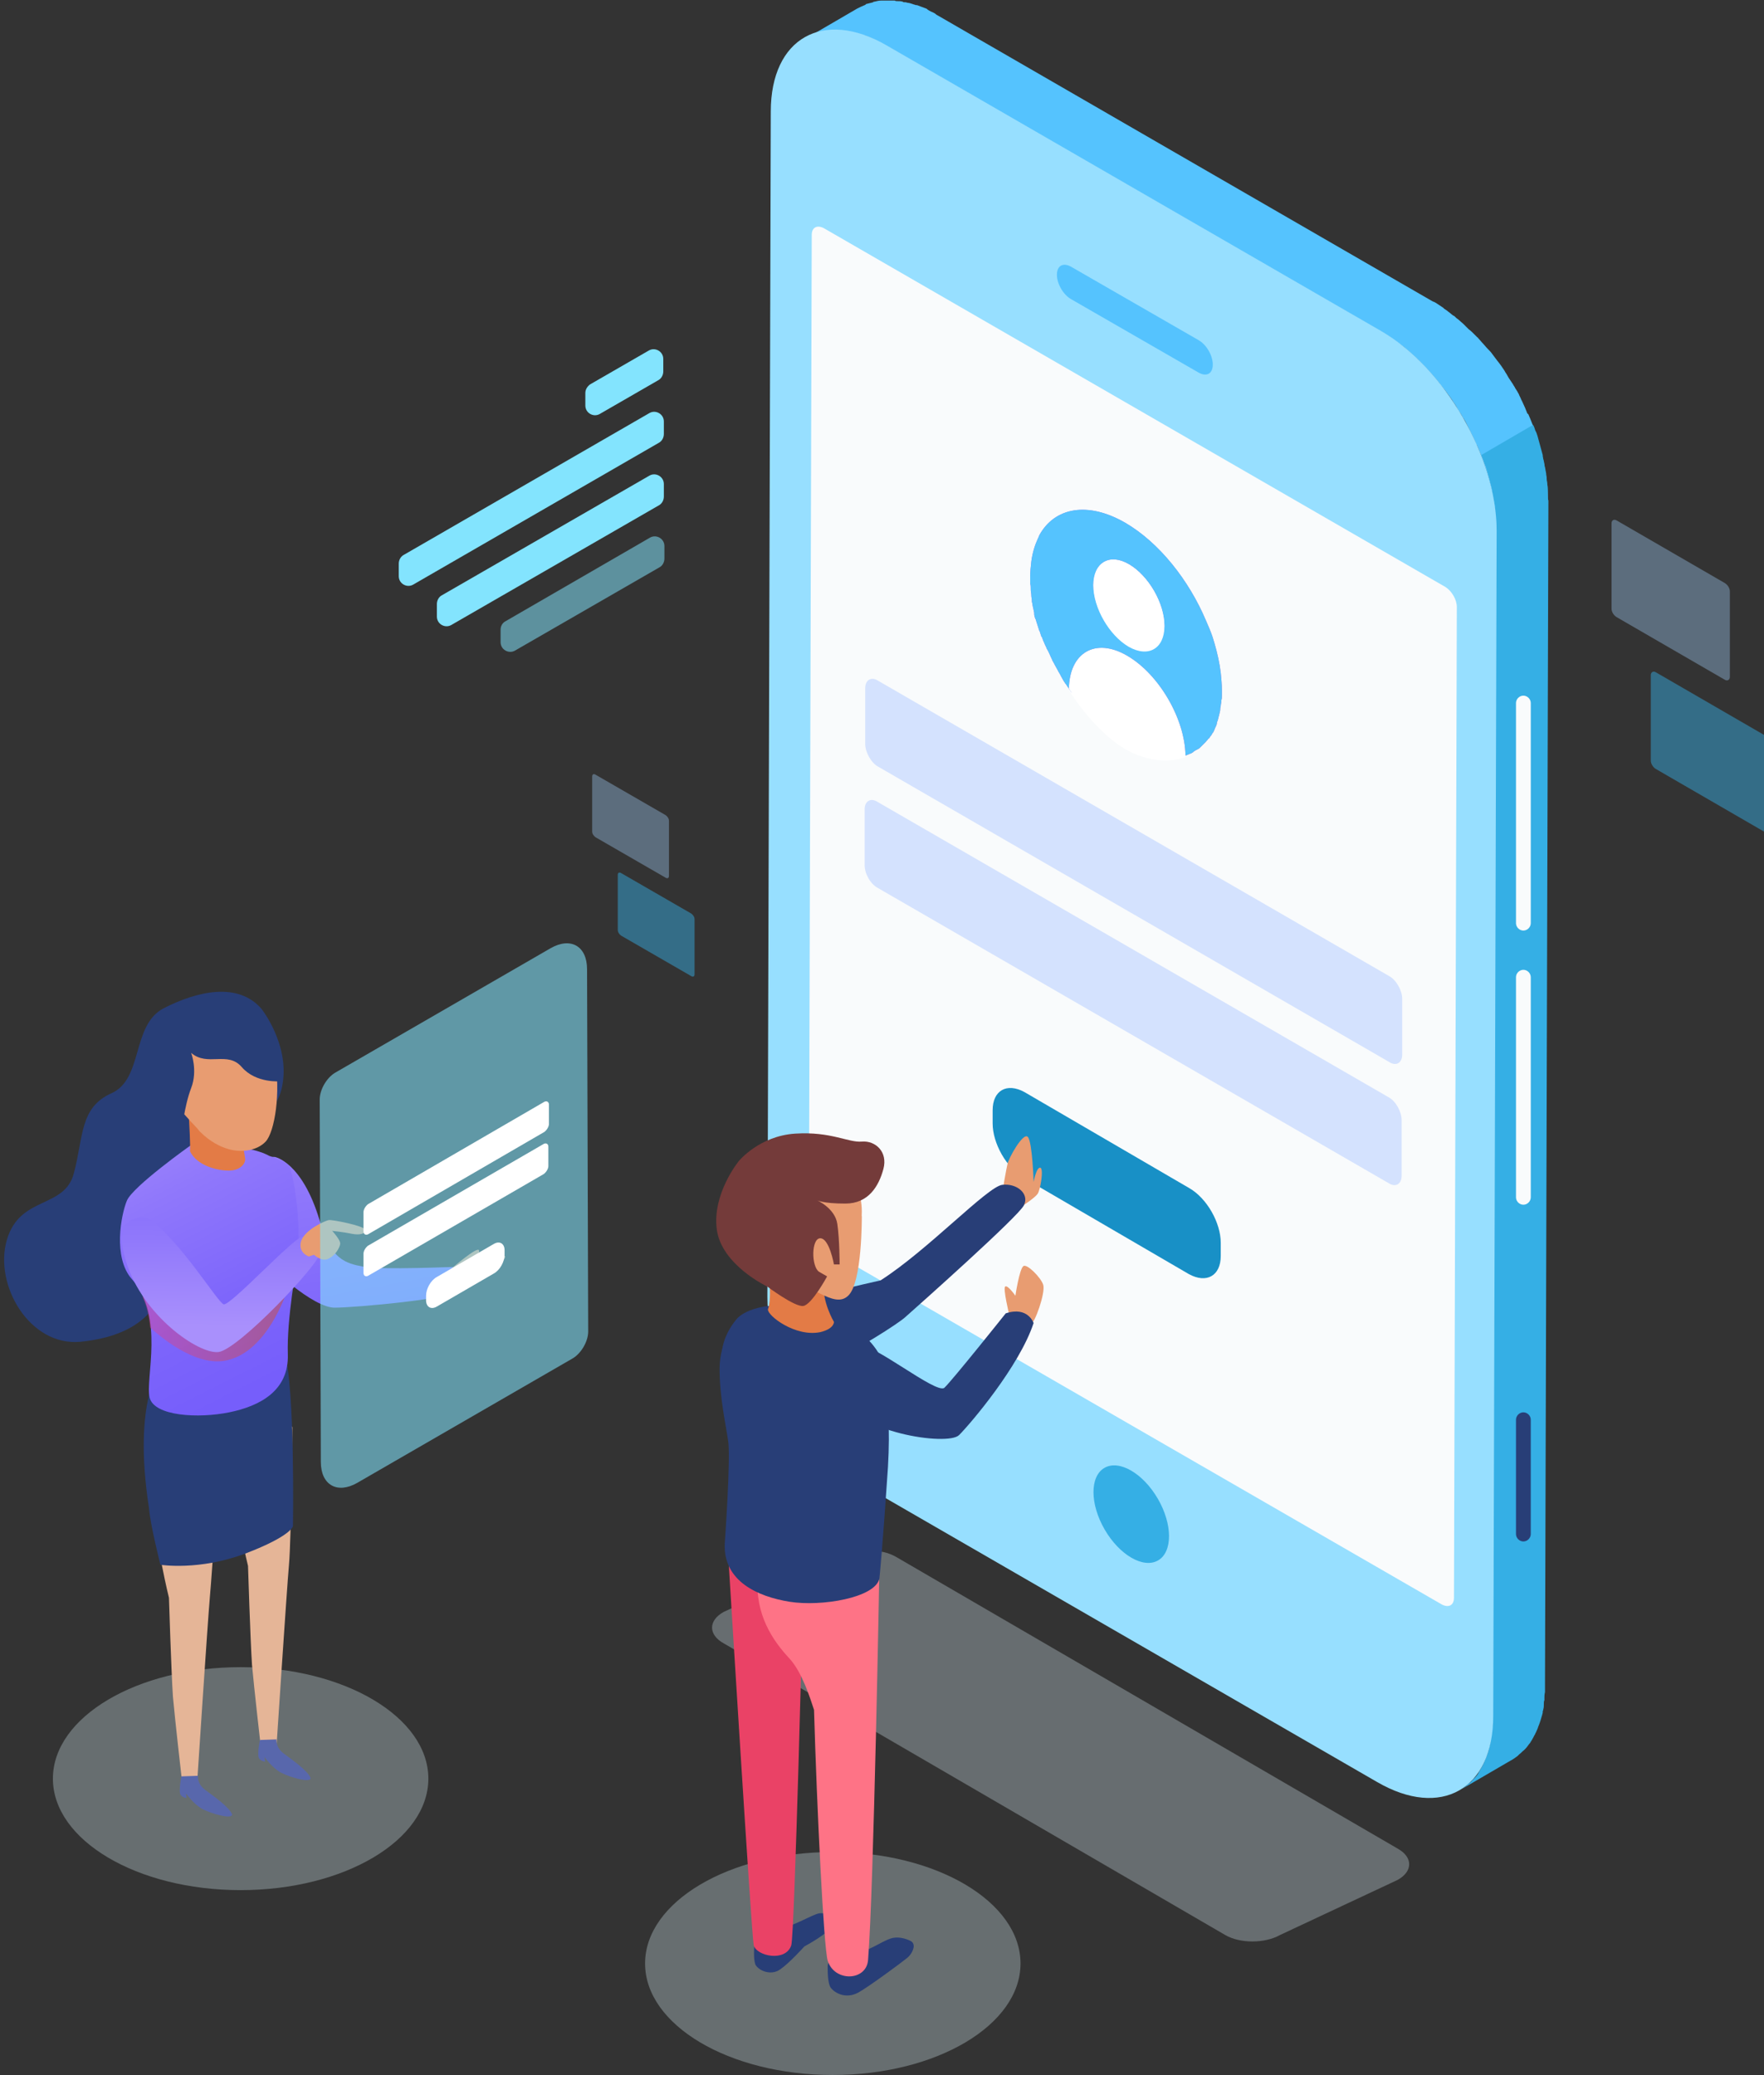 <?xml version="1.0" encoding="utf-8"?>
<!-- Generator: Adobe Illustrator 22.0.0, SVG Export Plug-In . SVG Version: 6.00 Build 0)  -->
<svg version="1.1" id="Camada_1" xmlns="http://www.w3.org/2000/svg" xmlns:xlink="http://www.w3.org/1999/xlink" x="0px" y="0px"
	 viewBox="0 0 310.1 364.8" style="enable-background:new 0 0 310.1 364.8;" xml:space="preserve">
<rect x="0" y="0" width="310.1" height="364.8" fill="#333333" stroke="none"/>
<style type="text/css">
	.st0{opacity:0.32;}
	.st1{fill:#D6EAF2;}
	.st2{fill:#83E4FE;}
	.st3{opacity:0.53;}
	.st4{opacity:0.37;}
	.st5{fill:#A4D1FD;}
	.st6{opacity:0.47;}
	.st7{fill:#35AFE5;}
	.st8{fill:#55C3FE;}
	.st9{fill:#97DFFF;}
	.st10{fill:#F9FBFC;}
	.st11{fill:#283E77;}
	.st12{fill:#FFFFFF;}
	.st13{fill:#D4E2FE;}
	.st14{fill:url(#SVGID_1_);}
	.st15{fill:#1890C6;}
	.st16{opacity:0.32;fill:#D6EAF2;}
	.st17{fill:#E89C71;}
	.st18{fill:#EA4266;}
	.st19{fill:#FE7386;}
	.st20{fill:#E37B46;}
	.st21{fill:#743B3A;}
	.st22{fill:#E5B597;}
	.st23{fill:#5867AC;}
	.st24{fill:url(#SVGID_2_);}
	.st25{fill:url(#SVGID_3_);}
	.st26{opacity:0.43;fill:url(#SVGID_4_);}
	.st27{fill:url(#SVGID_5_);}
	.st28{opacity:0.57;}
</style>
<g>
	<g>
		<g class="st0">
			<g>
				<path class="st1" d="M127.2,283.4c-2.7,1.5-2.7,4,0,5.5l88.2,51.3c2.6,1.5,6.9,1.5,9.6,0l20.7-9.7c2.7-1.5,2.7-4,0-5.5
					l-88.2-51.3c-2.6-1.5-6.9-1.5-9.6,0L127.2,283.4z"/>
			</g>
		</g>
		<g>
			<g>
				<path class="st2" d="M102.9,69.1l0,2.2c0,1.3,1.4,2.1,2.5,1.5l10.4-6c0.5-0.3,0.8-0.9,0.8-1.5l0-2.2c0-1.3-1.4-2.1-2.5-1.5
					l-10.4,6C103.2,68,102.9,68.5,102.9,69.1z"/>
			</g>
			<g>
				<path class="st2" d="M70.1,99.1l0,2.2c0,1.3,1.4,2.1,2.5,1.5l43.3-25c0.5-0.3,0.8-0.9,0.8-1.5l0-2.2c0-1.3-1.4-2.1-2.5-1.5
					l-43.3,25C70.4,97.9,70.1,98.5,70.1,99.1z"/>
			</g>
			<g class="st3">
				<path class="st2" d="M88,110.7l0,2.2c0,1.3,1.4,2.1,2.5,1.5L116,99.7c0.5-0.3,0.8-0.9,0.8-1.5l0-2.2c0-1.3-1.4-2.1-2.5-1.5
					l-25.4,14.7C88.3,109.5,88,110.1,88,110.7z"/>
			</g>
			<g>
				<path class="st2" d="M76.8,106.2l0,2.2c0,1.3,1.4,2.1,2.5,1.5l36.6-21.1c0.5-0.3,0.8-0.9,0.8-1.5l0-2.2c0-1.3-1.4-2.1-2.5-1.5
					l-36.6,21.1C77.1,105,76.8,105.6,76.8,106.2z"/>
			</g>
		</g>
		<g>
			<g class="st4">
				<g>
					<path class="st5" d="M303.2,102.5c0.5,0.3,0.9,0.9,0.9,1.5l0,15c0,0.5-0.4,0.8-0.9,0.5l-19-11c-0.5-0.3-0.9-0.9-0.9-1.5l0-15
						c0-0.5,0.4-0.8,0.9-0.5L303.2,102.5z"/>
				</g>
			</g>
			<g class="st6">
				<g>
					<path class="st7" d="M310.1,129.2c0.5,0.3,0.9,0.9,0.9,1.5l0,15c0,0.5-0.4,0.8-0.9,0.5l-19-11c-0.5-0.3-0.9-0.9-0.9-1.5l0-15
						c0-0.5,0.4-0.8,0.9-0.5L310.1,129.2z"/>
				</g>
			</g>
		</g>
		<g>
			<g class="st4">
				<g>
					<path class="st5" d="M117,143.3c0.3,0.2,0.6,0.6,0.6,1l0,9.7c0,0.4-0.3,0.5-0.6,0.3l-12.3-7.1c-0.3-0.2-0.6-0.6-0.6-1l0-9.7
						c0-0.4,0.3-0.5,0.6-0.3L117,143.3z"/>
				</g>
			</g>
			<g class="st6">
				<g>
					<path class="st7" d="M121.5,160.6c0.3,0.2,0.6,0.6,0.6,1l0,9.7c0,0.4-0.3,0.5-0.6,0.3l-12.3-7.1c-0.3-0.2-0.6-0.6-0.6-1l0-9.7
						c0-0.4,0.3-0.5,0.6-0.3L121.5,160.6z"/>
				</g>
			</g>
		</g>
		<g>
			<g>
				<path class="st8" d="M246.8,61c0.1,0.1,0.1,0.1,0.2,0.2c0.6,0.5,1.2,1,1.7,1.5c0.1,0.1,0.1,0.1,0.2,0.2c0.6,0.5,1.1,1.1,1.7,1.7
					c0,0,0.1,0.1,0.1,0.1c0.6,0.6,1.2,1.3,1.7,1.9c0,0,0,0,0,0c0.6,0.7,1.1,1.4,1.7,2.1c0,0,0,0,0,0c0.5,0.7,1,1.3,1.4,2
					c0.3,0.4,0.6,0.9,0.8,1.3c0.2,0.4,0.5,0.7,0.7,1.1c0.1,0.2,0.2,0.4,0.3,0.5c0.4,0.6,0.7,1.3,1,1.9c0,0.1,0.1,0.1,0.1,0.2
					c0.4,0.8,0.8,1.6,1.1,2.4c0,0,0,0.1,0.1,0.1c2.2,5,3.4,10.2,3.4,15l9.1-5.3c0-4.3-1-8.8-2.7-13.3l0,0c-0.1-0.3-0.3-0.7-0.4-1
					c-0.1-0.2-0.2-0.5-0.3-0.7c0,0,0-0.1-0.1-0.1c0,0,0-0.1-0.1-0.1c-0.1-0.3-0.3-0.7-0.4-1c-0.2-0.4-0.3-0.7-0.5-1.1
					c0-0.1-0.1-0.1-0.1-0.2c0-0.1-0.1-0.1-0.1-0.2c-0.1-0.3-0.3-0.6-0.4-0.9c-0.2-0.4-0.4-0.7-0.6-1c-0.1-0.2-0.2-0.4-0.3-0.5
					c0-0.1-0.1-0.1-0.1-0.2c-0.2-0.3-0.4-0.6-0.6-0.9c-0.3-0.4-0.5-0.9-0.8-1.3c0-0.1-0.1-0.1-0.1-0.2c-0.4-0.6-0.8-1.2-1.3-1.8
					c0,0,0,0,0,0c0,0,0,0,0,0c-0.3-0.4-0.6-0.8-0.9-1.2c-0.2-0.3-0.5-0.6-0.8-0.9c0,0,0,0,0,0c0,0,0,0,0,0c-0.3-0.3-0.5-0.6-0.8-0.9
					c-0.3-0.3-0.5-0.6-0.8-0.9c0,0-0.1-0.1-0.1-0.1c0-0.1-0.1-0.1-0.1-0.1c-0.2-0.2-0.4-0.4-0.6-0.6c-0.3-0.3-0.6-0.6-0.9-0.8
					c-0.1-0.1-0.2-0.2-0.3-0.3c-0.1-0.1-0.1-0.1-0.2-0.2c-0.1-0.1-0.3-0.3-0.4-0.4c-0.3-0.3-0.6-0.5-0.9-0.8
					c-0.1-0.1-0.3-0.2-0.4-0.3c-0.1-0.1-0.1-0.1-0.2-0.2c-0.1-0.1-0.2-0.2-0.3-0.2c-0.3-0.2-0.6-0.5-0.9-0.7
					c-0.2-0.2-0.4-0.3-0.7-0.5c0,0-0.1-0.1-0.1-0.1c0,0-0.1-0.1-0.1-0.1c-0.3-0.2-0.6-0.4-0.9-0.6c-0.3-0.2-0.6-0.4-0.9-0.5
					c-0.1,0-0.1-0.1-0.2-0.1L165,2.8c-0.2-0.1-0.4-0.2-0.6-0.4c-0.3-0.2-0.6-0.3-0.8-0.4c-0.2-0.1-0.4-0.2-0.5-0.3
					c0,0-0.1,0-0.1-0.1c-0.1,0-0.1-0.1-0.2-0.1c-0.3-0.1-0.5-0.2-0.8-0.3c-0.3-0.1-0.5-0.2-0.8-0.3c0,0-0.1,0-0.1,0c0,0-0.1,0-0.1,0
					c-0.2-0.1-0.4-0.1-0.6-0.2c-0.3-0.1-0.6-0.2-0.8-0.2c-0.1,0-0.3-0.1-0.4-0.1c-0.1,0-0.1,0-0.2,0c-0.1,0-0.2,0-0.3-0.1
					c-0.3-0.1-0.6-0.1-0.9-0.1c-0.2,0-0.4,0-0.5-0.1c-0.1,0-0.1,0-0.2,0c-0.1,0-0.1,0-0.2,0c-0.3,0-0.6,0-1,0c-0.1,0-0.3,0-0.4,0
					c-0.1,0-0.2,0-0.3,0c-0.1,0-0.2,0-0.3,0c-0.4,0-0.8,0.1-1.2,0.2c0,0,0,0,0,0c-0.1,0-0.2,0-0.2,0.1c-0.4,0.1-0.8,0.2-1.2,0.3
					c0,0-0.1,0-0.1,0.1c-0.1,0-0.1,0.1-0.2,0.1c-0.5,0.2-0.9,0.4-1.3,0.6l-9.1,5.3c0.4-0.2,0.9-0.5,1.3-0.6c0.1,0,0.1-0.1,0.2-0.1
					c0.4-0.2,0.8-0.3,1.3-0.4c0.1,0,0.2-0.1,0.2-0.1c0.5-0.1,1-0.2,1.5-0.2c0.1,0,0.2,0,0.3,0c0.5,0,1,0,1.5,0c0.1,0,0.1,0,0.2,0
					c0.6,0.1,1.1,0.1,1.7,0.3c0.1,0,0.1,0,0.2,0c0.6,0.1,1.2,0.3,1.8,0.5c0,0,0.1,0,0.1,0c0.6,0.2,1.3,0.5,1.9,0.8
					c0,0,0.1,0,0.1,0.1c0.7,0.3,1.3,0.7,2,1l86.9,50.2c0.7,0.4,1.4,0.8,2,1.3c0,0,0.1,0.1,0.1,0.1C245.5,60.1,246.1,60.5,246.8,61z"
					/>
				<path class="st7" d="M272.1,87.2c0-0.3,0-0.7,0-1c0-0.3,0-0.7-0.1-1c0-0.3-0.1-0.7-0.1-1c0-0.3-0.1-0.7-0.1-1
					c-0.1-0.3-0.1-0.7-0.2-1c-0.1-0.4-0.1-0.7-0.2-1.1c-0.1-0.4-0.2-0.7-0.2-1.1c-0.1-0.4-0.2-0.7-0.3-1.1c-0.1-0.4-0.2-0.7-0.3-1.1
					c-0.1-0.4-0.2-0.7-0.3-1.1c-0.1-0.3-0.2-0.7-0.4-1c-0.1-0.3-0.2-0.7-0.4-1l-9.1,5.3c0.1,0.3,0.3,0.7,0.4,1
					c0.1,0.3,0.2,0.7,0.4,1c0.1,0.4,0.2,0.7,0.3,1.1c0.1,0.4,0.2,0.7,0.3,1.1c0.1,0.4,0.2,0.7,0.3,1.1c0.1,0.4,0.2,0.7,0.2,1.1
					c0.1,0.4,0.1,0.7,0.2,1.1c0.1,0.3,0.1,0.7,0.2,1c0.1,0.3,0.1,0.7,0.1,1c0,0.3,0.1,0.7,0.1,1c0,0.3,0.1,0.7,0.1,1
					c0,0.3,0,0.7,0,1c0,0.3,0,0.6,0,0.9l-0.6,208.4c0,0.8,0,1.5-0.1,2.2c0,0.1,0,0.1,0,0.2c-0.1,0.7-0.2,1.3-0.3,1.9
					c0,0.1,0,0.2,0,0.2c-0.1,0.6-0.3,1.2-0.4,1.7c0,0.1-0.1,0.2-0.1,0.3c-0.2,0.5-0.4,1-0.6,1.5c0,0.1,0,0.1-0.1,0.2
					c-0.2,0.5-0.5,1-0.8,1.5c0,0.1-0.1,0.1-0.1,0.2c-0.2,0.4-0.5,0.7-0.8,1c-0.1,0.1-0.2,0.2-0.3,0.3c-0.2,0.3-0.5,0.5-0.8,0.7
					c-0.1,0.1-0.2,0.2-0.3,0.3c-0.4,0.3-0.8,0.6-1.2,0.8l9.1-5.3c0.4-0.2,0.8-0.5,1.2-0.8c0.1-0.1,0.2-0.2,0.3-0.3
					c0.3-0.2,0.5-0.5,0.8-0.7c0.1-0.1,0.2-0.2,0.3-0.3c0.3-0.3,0.5-0.7,0.8-1c0-0.1,0.1-0.1,0.1-0.2c0,0,0,0,0,0
					c0.3-0.4,0.5-0.9,0.8-1.4c0,0,0,0,0,0c0-0.1,0-0.1,0.1-0.2c0.1-0.3,0.3-0.6,0.4-1c0.1-0.2,0.1-0.3,0.2-0.5
					c0-0.1,0.1-0.2,0.1-0.3c0-0.1,0.1-0.2,0.1-0.3c0.1-0.3,0.2-0.7,0.3-1c0-0.1,0.1-0.3,0.1-0.4c0-0.1,0-0.2,0-0.2
					c0-0.1,0.1-0.2,0.1-0.4c0.1-0.3,0.1-0.6,0.1-1c0-0.2,0-0.4,0.1-0.6c0-0.1,0-0.1,0-0.2c0-0.1,0-0.2,0-0.2c0-0.3,0-0.6,0.1-1
					c0-0.3,0-0.6,0-1c0,0,0,0,0-0.1l0.6-208.4C272.1,87.8,272.1,87.5,272.1,87.2z"/>
				<g>
					<g>
						<path class="st9" d="M242.8,58.2c11.2,6.5,20.3,22.2,20.3,35.1l-0.6,208.4c0,12.9-9.2,18.1-20.4,11.6l-86.9-50.2
							c-11.2-6.5-20.3-22.2-20.3-35.1l0.6-208.4c0-12.9,9.2-18.1,20.4-11.6L242.8,58.2z"/>
					</g>
				</g>
				<g>
					<g>
						<path class="st8" d="M210.7,59.8c1.4,0.8,2.5,2.7,2.5,4.3c0,1.6-1.1,2.2-2.5,1.4l-22.4-12.9c-1.4-0.8-2.5-2.7-2.5-4.3
							c0-1.6,1.1-2.2,2.5-1.4L210.7,59.8z"/>
					</g>
					<g>
						
							<ellipse transform="matrix(0.865 -0.502 0.502 0.865 -106.713 135.958)" class="st7" cx="198.9" cy="266" rx="5.4" ry="9.4"/>
					</g>
					<g>
						<path class="st10" d="M254.1,103.2c1.1,0.7,2,2.2,2,3.5l-0.5,174.2c0,1.3-0.9,1.8-2.1,1.2l-109.3-63.1c-1.1-0.7-2-2.2-2-3.5
							l0.5-174.2c0-1.3,0.9-1.8,2.1-1.2L254.1,103.2z"/>
					</g>
				</g>
				<path class="st10" d="M267.8,163.6L267.8,163.6c-0.7,0-1.3-0.6-1.3-1.3v-38.7c0-0.7,0.6-1.3,1.3-1.3l0,0c0.7,0,1.3,0.6,1.3,1.3
					v38.7C269.1,163,268.5,163.6,267.8,163.6z"/>
				<path class="st10" d="M267.8,211.8L267.8,211.8c-0.7,0-1.3-0.6-1.3-1.3v-38.7c0-0.7,0.6-1.3,1.3-1.3l0,0c0.7,0,1.3,0.6,1.3,1.3
					v38.7C269.1,211.2,268.5,211.8,267.8,211.8z"/>
				<path class="st11" d="M267.8,271L267.8,271c-0.7,0-1.3-0.6-1.3-1.3v-20.1c0-0.7,0.6-1.3,1.3-1.3l0,0c0.7,0,1.3,0.6,1.3,1.3v20.1
					C269.1,270.4,268.5,271,267.8,271z"/>
			</g>
			<g>
				<path class="st12" d="M198.2,115.4c5.6,3.2,10.1,11,10.2,17.5c0,0.1,0,0.1,0,0.2c-0.2,0.1-4.7,1.9-10.4-1.3
					c-0.1,0-0.1-0.1-0.2-0.1c-4.4-2.6-8.1-7.6-9.4-9.6c-0.3-0.5-0.5-0.8-0.5-0.8C188,114.7,192.5,112.1,198.2,115.4z"/>
			</g>
			<g>
				<path class="st13" d="M244.2,171.6c1.3,0.7,2.3,2.6,2.3,4l0,9.8c0,1.5-1.1,2.1-2.3,1.3l-89.8-51.9c-1.3-0.7-2.3-2.6-2.3-4l0-9.8
					c0-1.5,1.1-2.1,2.3-1.3L244.2,171.6z"/>
			</g>
			<linearGradient id="SVGID_1_" gradientUnits="userSpaceOnUse" x1="183.52" y1="81.988" x2="212.564" y2="141.367">
				<stop  offset="0" style="stop-color:#9078FB"/>
				<stop  offset="0.418" style="stop-color:#B074DE"/>
				<stop  offset="0.94" style="stop-color:#DE6FB5"/>
			</linearGradient>
			<path class="st14" d="M213.5,113.1c0.5,1.7,0.9,3.5,1.1,5.2c0.1,1,0.2,2,0.2,3c0,0.3,0,0.6,0,0.9c0,0,0,0.1,0,0.1
				c0,0.3,0,0.6-0.1,0.8c0,0.1,0,0.1,0,0.2c0,0.3-0.1,0.5-0.1,0.8c-0.1,0.4-0.1,0.6-0.1,0.8c-0.1,0.3-0.1,0.6-0.2,0.8
				c0,0,0,0.1,0,0.1c-0.1,0.2-0.1,0.5-0.2,0.7c0,0,0,0.1,0,0.1c-0.1,0.2-0.2,0.4-0.2,0.7c-0.1,0.3-0.2,0.5-0.3,0.7
				c-0.1,0.3-0.2,0.5-0.3,0.7c0,0,0,0.1-0.1,0.1c-0.1,0.2-0.2,0.4-0.3,0.5c0,0,0,0.1-0.1,0.1c-0.1,0.2-0.2,0.4-0.4,0.5
				c-0.1,0.2-0.3,0.3-0.4,0.5c0,0,0,0-0.1,0.1c-0.1,0.1-0.3,0.3-0.4,0.4c0,0-0.1,0.1-0.1,0.1c-0.1,0.1-0.3,0.3-0.4,0.4
				c0,0,0,0-0.1,0.1c-0.1,0.1-0.3,0.2-0.5,0.3c-0.2,0.1-0.4,0.2-0.5,0.3c0,0-0.1,0-0.1,0.1c-0.2,0.1-0.3,0.2-0.5,0.3
				c0,0-0.1,0-0.1,0c-0.2,0.1-0.4,0.2-0.5,0.2c-0.1,0.1-0.2,0.1-0.3,0.1c-0.1-6.4-4.6-14.2-10.2-17.5c-5.6-3.3-10.2-0.6-10.3,5.8
				c0,0,0.2,0.3,0.5,0.7c-0.1-0.2-0.3-0.4-0.4-0.6c-0.3-0.4-0.4-0.6-0.6-0.9c0,0-0.1-0.1-0.1-0.1c-0.2-0.3-0.4-0.6-0.5-0.8
				c0-0.1-0.1-0.1-0.1-0.2c-0.2-0.3-0.3-0.6-0.5-0.9c-0.2-0.3-0.3-0.6-0.5-0.9c0-0.1-0.1-0.1-0.1-0.2c-0.2-0.3-0.3-0.6-0.5-0.9
				c0-0.1-0.1-0.1-0.1-0.2c-0.1-0.3-0.3-0.6-0.4-0.9c-0.2-0.4-0.3-0.7-0.5-1c0-0.1-0.1-0.1-0.1-0.2c-0.1-0.3-0.3-0.6-0.4-0.9
				c-0.2-0.4-0.3-0.7-0.4-1c0,0,0-0.1-0.1-0.1c-0.1-0.3-0.2-0.6-0.3-0.9c0-0.1,0-0.1-0.1-0.2c-0.2-0.6-0.4-1.3-0.6-1.9
				c0-0.1,0-0.1-0.1-0.2c-0.1-0.3-0.2-0.6-0.2-0.9c0-0.1,0-0.1,0-0.2c-0.1-0.3-0.1-0.6-0.2-0.9c-0.1-0.4-0.1-0.7-0.2-1
				c0-0.1,0-0.1,0-0.2c0-0.3-0.1-0.6-0.1-0.9c0-0.4-0.1-0.7-0.1-1c0-0.1,0-0.1,0-0.2c0-0.3,0-0.6-0.1-0.9c0-0.1,0-0.1,0-0.2
				c0-0.3,0-0.6,0-0.9c0-1,0.1-1.9,0.2-2.8c0.2-1.5,0.6-2.8,1.1-3.9c0.1-0.2,0.2-0.4,0.3-0.7c2.7-4.9,8.5-6,15.1-2.2
				c6,3.5,11.2,10.1,14.2,17.2c0.2,0.5,0.4,0.9,0.6,1.4C213.1,111.7,213.3,112.4,213.5,113.1z M198.4,113.6c3.4,2,6.2,0.4,6.3-3.6
				c0-4-2.8-8.8-6.2-10.8c-3.4-2-6.2-0.4-6.3,3.6C192.2,106.8,195,111.6,198.4,113.6"/>
			<path class="st8" d="M213.5,113.1c0.5,1.7,0.9,3.5,1.1,5.2c0.1,1,0.2,2,0.2,3c0,0.3,0,0.6,0,0.9c0,0,0,0.1,0,0.1
				c0,0.3,0,0.6-0.1,0.8c0,0.1,0,0.1,0,0.2c0,0.3-0.1,0.5-0.1,0.8c-0.1,0.4-0.1,0.6-0.1,0.8c-0.1,0.3-0.1,0.6-0.2,0.8
				c0,0,0,0.1,0,0.1c-0.1,0.2-0.1,0.5-0.2,0.7c0,0,0,0.1,0,0.1c-0.1,0.2-0.2,0.4-0.2,0.7c-0.1,0.3-0.2,0.5-0.3,0.7
				c-0.1,0.3-0.2,0.5-0.3,0.7c0,0,0,0.1-0.1,0.1c-0.1,0.2-0.2,0.4-0.3,0.5c0,0,0,0.1-0.1,0.1c-0.1,0.2-0.2,0.4-0.4,0.5
				c-0.1,0.2-0.3,0.3-0.4,0.5c0,0,0,0-0.1,0.1c-0.1,0.1-0.3,0.3-0.4,0.4c0,0-0.1,0.1-0.1,0.1c-0.1,0.1-0.3,0.3-0.4,0.4
				c0,0,0,0-0.1,0.1c-0.1,0.1-0.3,0.2-0.5,0.3c-0.2,0.1-0.4,0.2-0.5,0.3c0,0-0.1,0-0.1,0.1c-0.2,0.1-0.3,0.2-0.5,0.3
				c0,0-0.1,0-0.1,0c-0.2,0.1-0.4,0.2-0.5,0.2c-0.1,0.1-0.2,0.1-0.3,0.1c-0.1-6.4-4.6-14.2-10.2-17.5c-5.6-3.3-10.2-0.6-10.3,5.8
				c0,0,0.2,0.3,0.5,0.7c-0.1-0.2-0.3-0.4-0.4-0.6c-0.3-0.4-0.4-0.6-0.6-0.9c0,0-0.1-0.1-0.1-0.1c-0.2-0.3-0.4-0.6-0.5-0.8
				c0-0.1-0.1-0.1-0.1-0.2c-0.2-0.3-0.3-0.6-0.5-0.9c-0.2-0.3-0.3-0.6-0.5-0.9c0-0.1-0.1-0.1-0.1-0.2c-0.2-0.3-0.3-0.6-0.5-0.9
				c0-0.1-0.1-0.1-0.1-0.2c-0.1-0.3-0.3-0.6-0.4-0.9c-0.2-0.4-0.3-0.7-0.5-1c0-0.1-0.1-0.1-0.1-0.2c-0.1-0.3-0.3-0.6-0.4-0.9
				c-0.2-0.4-0.3-0.7-0.4-1c0,0,0-0.1-0.1-0.1c-0.1-0.3-0.2-0.6-0.3-0.9c0-0.1,0-0.1-0.1-0.2c-0.2-0.6-0.4-1.3-0.6-1.9
				c0-0.1,0-0.1-0.1-0.2c-0.1-0.3-0.2-0.6-0.2-0.9c0-0.1,0-0.1,0-0.2c-0.1-0.3-0.1-0.6-0.2-0.9c-0.1-0.4-0.1-0.7-0.2-1
				c0-0.1,0-0.1,0-0.2c0-0.3-0.1-0.6-0.1-0.9c0-0.4-0.1-0.7-0.1-1c0-0.1,0-0.1,0-0.2c0-0.3,0-0.6-0.1-0.9c0-0.1,0-0.1,0-0.2
				c0-0.3,0-0.6,0-0.9c0-1,0.1-1.9,0.2-2.8c0.2-1.5,0.6-2.8,1.1-3.9c0.1-0.2,0.2-0.4,0.3-0.7c2.7-4.9,8.5-6,15.1-2.2
				c6,3.5,11.2,10.1,14.2,17.2c0.2,0.5,0.4,0.9,0.6,1.4C213.1,111.7,213.3,112.4,213.5,113.1z M198.4,113.6c3.4,2,6.2,0.4,6.3-3.6
				c0-4-2.8-8.8-6.2-10.8c-3.4-2-6.2-0.4-6.3,3.6C192.2,106.8,195,111.6,198.4,113.6"/>
			<g>
				<path class="st12" d="M198.5,99.3c3.4,2,6.2,6.8,6.2,10.8c0,3.9-2.8,5.6-6.3,3.6c-3.4-2-6.2-6.8-6.2-10.8
					C192.2,98.9,195,97.3,198.5,99.3z"/>
			</g>
			<g>
				<path class="st13" d="M244.1,192.9c1.3,0.7,2.3,2.6,2.3,4l0,9.8c0,1.5-1.1,2.1-2.3,1.3l-89.8-51.9c-1.3-0.7-2.3-2.5-2.3-4l0-9.8
					c0-1.5,1.1-2.1,2.3-1.3L244.1,192.9z"/>
			</g>
			<path class="st15" d="M209.1,208.9c3.1,1.8,5.5,6.1,5.5,9.6l0,2.3c0,3.5-2.5,4.9-5.6,3.2L180,207.1c-3.1-1.8-5.5-6.1-5.5-9.6
				l0-2.3c0-3.5,2.5-4.9,5.6-3.2L209.1,208.9z"/>
		</g>
		<ellipse class="st16" cx="146.4" cy="345.2" rx="33" ry="19.6"/>
		<g>
			<path class="st17" d="M179.9,211.9c0,0,2-1.3,2.5-2c0.5-0.7,1.1-4.4,0.5-4.6c-0.7-0.2-1.2,2.5-1.2,2.5s-0.2-6.9-1-7.9
				c-0.8-1-3.5,3.9-3.6,4.8c-0.2,0.8-0.8,4.3-0.8,4.3S177.3,211.9,179.9,211.9z"/>
			<path class="st11" d="M129.7,231.7c0,0-5.2,5.2-1.5,11.4c3.6,6.2,28.3-9.2,30.9-11.5c2.6-2.3,19.9-17.7,20.9-19.7
				c1-2-1.2-3.9-3.8-3.6c-2.6,0.3-13.1,11.5-21.4,16.8C154.8,225.1,135.2,229.5,129.7,231.7z"/>
			<path class="st11" d="M132.7,341c0,0-0.4,3.1,0.1,4.4c0.6,1.1,2.8,2,4.4,0.8c1.6-1.1,4.2-4,4.2-4s4.5-2.4,4.9-3.7
				c0.4-1.3-1.1-2.4-2.4-2.1c-1.3,0.3-4.9,2.5-6.6,2.5C135.7,339,133.3,339.4,132.7,341z"/>
			<path class="st18" d="M128.1,274.8c0,0,4,65.3,4.4,67.2c0.5,1.9,5.6,3,6.6,0c0.6-1.9,2.1-62.3,2.1-62.3L128.1,274.8z"/>
			<path class="st11" d="M145.8,344.9c-0.2,0.2-0.3,0.5-0.3,0.8c0,0.9,0,2.9,0.5,3.7c0.7,1,2.7,2.1,4.9,0.9c1.8-1,7.5-5.2,8.6-6.1
				c0.7-0.6,1-1.3,1.1-1.8c0.1-0.5-0.1-1-0.6-1.2c-0.8-0.4-2.2-0.8-3.4-0.4c-1.9,0.6-4.2,2.6-6.8,2.5
				C148,343.2,146.5,344.3,145.8,344.9z"/>
			<path class="st19" d="M154.6,275.5c-0.3-2.7-3.5-3.6-6.5-2.7c-5.7-0.3-14.5-0.1-14.9,4.4c-0.5,6.6,2.6,11.2,5.6,14.4
				c2.2,2.4,3.6,6.9,4.3,9c0.5,17.3,1.7,41.7,2.4,44.1c1.2,3.8,6.8,3.6,7.1-0.1C153.6,332.3,154.6,275.5,154.6,275.5z"/>
			<path class="st11" d="M154.6,277.5c-0.7,3.4-10.2,5-15.8,4.1c-5.6-0.9-11.6-3.6-11.4-10.1c0,0,1.1-15.5,0.6-18.2
				c-0.4-2.8-1.5-7.6-1.5-12.7c0-5.1,3.2-8.9,3.2-8.9s3.1-3.6,13-1.6c0,0,8,1.7,11.7,7.7c0,0,2.5,6.5,1.7,20.1
				C155.2,271.5,154.6,277.5,154.6,277.5z"/>
			<path class="st20" d="M135,223c0,0,0.8,4.9,0,7.2c-0.1,1.1,4.8,4.9,9.2,4c2.5-0.6,2.4-1.8,2.4-1.8s-2.1-3.5-1.8-6.9
				C145,222,138,222.3,135,223z"/>
			<g>
				<path class="st17" d="M151.5,213c0,6.4-5.2,11.7-11.7,11.7s-11.7-5.2-11.7-11.7c0-6.4,5.2-11.7,11.7-11.7S151.5,206.6,151.5,213
					z"/>
				<path class="st17" d="M151.5,213.8c0,0,0.1,11.7-2.4,14c-2.5,2.4-6.5-2.2-12.7-3.7c-6.2-1.6,5.1-13.8,5.1-13.8L151.5,213.8z"/>
			</g>
			<path class="st17" d="M177.4,231.1c0,0-1.1-4.6-0.7-4.9c0.4-0.4,1.8,1.6,1.8,1.6s0.7-4.7,1.4-5.2c0.6-0.5,3.1,2,3.5,3.3
				c0.4,1.4-1.5,6.8-2.2,6.9C180.4,232.9,177.8,233.3,177.4,231.1z"/>
			<path class="st11" d="M150.9,236.5c0,0-5.2,2.5-3,8.9c2.2,6.4,18.7,8.9,20.7,6.9c2-2,10.6-12.1,13.1-19.7c0,0-1-3-4.9-1.7
				c0,0-9.4,11.8-10.8,13.1C164.5,245.1,153.4,236,150.9,236.5z"/>
			<path class="st21" d="M129.9,204.1c0,0,3.6-4.4,9.9-4.8c6.3-0.4,9.3,1.6,11.7,1.4c2.4-0.2,4.6,1.8,3.8,4.8
				c-0.8,3-2.6,6.1-6.7,6.1c-4,0-5-0.6-5-0.6s3.2,1.4,3.6,4.2c0.4,2.8,0.4,7.1,0.4,7.1h-1c0,0-0.8-4.6-2.4-4.6c-1.6,0-1.6,5-0.2,5.9
				c1.4,0.8,1.4,0.8,1.4,0.8s-2.7,5-4.2,5.2c-1.5,0.2-6.3-3.4-6.3-3.4s-8.1-3.8-8.9-10.1C125.2,209.8,129.9,204.1,129.9,204.1z"/>
		</g>
		<g>
			<g>
				<ellipse class="st16" cx="42.3" cy="312.7" rx="33" ry="19.6"/>
				<g>
					<g>
						<path class="st22" d="M25.6,259.1c0,0,2.2,14,4.1,21.8c0,0,0.4,12.9,0.7,17.4c0.4,4.4,1.5,14,1.5,14s1.3,1.1,2.8,0.4
							c0,0,1.8-27.5,2.2-32c0.4-4.4,1.7-24.4,1.7-24.4S34.3,252.4,25.6,259.1z"/>
						<path class="st22" d="M39.5,253.5c0,0,2.2,14,4.1,21.8c0,0,0.4,12.9,0.7,17.4c0.4,4.4,1.5,14,1.5,14s1.3,1.1,2.8,0.4
							c0,0,1.8-27.5,2.2-32c0.4-4.4,0.6-24.2,0.6-24.2S48.2,246.9,39.5,253.5z"/>
						<path class="st11" d="M28.4,240.1c0,0-5.2,5.7-2.2,25.1c0.2,2.8,2,9.9,2,9.9s6.8,1.1,15-2c8.1-3.1,8.3-4.8,8.3-4.8
							s0.4-24.3-1.5-30.6C48.2,231.4,28.4,240.1,28.4,240.1z"/>
						<path class="st23" d="M48.6,305.8c0,0-0.2,1.4,1.3,2.5c1.5,1.1,4.3,3.1,4.7,4.3c0,0.9-3.5-0.1-5.1-0.9c-1.6-0.8-3-2.8-3-2.8
							l0.1,0.8c0,0-0.6,0-1-0.5c-0.5-0.5,0.1-3.3,0.1-3.3L48.6,305.8z"/>
						<path class="st23" d="M34.8,312.2c0,0-0.2,1.4,1.3,2.5c1.5,1.1,4.3,3.1,4.7,4.3c0,0.9-3.5-0.1-5.1-0.9c-1.6-0.8-3-2.8-3-2.8
							l0.1,0.8c0,0-0.6,0-1-0.5c-0.5-0.5,0.1-3.3,0.1-3.3L34.8,312.2z"/>
					</g>
					
						<linearGradient id="SVGID_2_" gradientUnits="userSpaceOnUse" x1="526.59" y1="251.091" x2="540.389" y2="177.497" gradientTransform="matrix(-1 0 0 1 595.203 0)">
						<stop  offset="0" style="stop-color:#765EFB"/>
						<stop  offset="0.247" style="stop-color:#7D65FB"/>
						<stop  offset="0.606" style="stop-color:#9078FB"/>
						<stop  offset="0.94" style="stop-color:#A990FC"/>
					</linearGradient>
					<path class="st24" d="M48.3,203.4c0,0,4.8,0.8,7.9,11.2c1.9,6.9,4.6,7.5,7.7,8.1c3.1,0.6,16.2,0,17.2,0c1,0,2.3,2.3,0.8,3.9
						c-1.5,1.7-19.5,3.3-23.1,3.3c-3.5,0-11.6-6.6-15-12.1C40.6,212.5,44,203,48.3,203.4z"/>
					<path class="st11" d="M46,177.4c0,0,4.8,6.1,3.7,13c-1,6.9-7.1,6.5-8.1,10.3c-1,3.7,2.9,9.1-2.5,12.7
						c-5.4,3.5-7.9,2.7-9.4,10.2s-6.6,11.4-15.6,12.3c-8.9,0.8-15.2-10-12.9-17.9c2.3-7.9,10.2-5.4,11.8-11.8c1.7-6.4,1-11.5,6.6-14
						c5.6-2.5,3.5-11.9,9.1-14.9C34.7,174.2,41.9,172.6,46,177.4z"/>
					<g>
						
							<linearGradient id="SVGID_3_" gradientUnits="userSpaceOnUse" x1="547.912" y1="242.723" x2="575.864" y2="187.174" gradientTransform="matrix(-1 0 0 1 595.203 0)">
							<stop  offset="0" style="stop-color:#765EFB"/>
							<stop  offset="0.247" style="stop-color:#7D65FB"/>
							<stop  offset="0.606" style="stop-color:#9078FB"/>
							<stop  offset="0.94" style="stop-color:#A990FC"/>
						</linearGradient>
						<path class="st25" d="M33.6,201.3c0,0-10.3,7.3-11.3,9.8c-1,2.4-2.5,10,0.9,13.8c5.8,6.5,2.3,17.5,3.1,20.8
							c0.8,3.3,8.6,3.7,14,2.6c5.4-1.1,10.5-3.8,10.3-10.2c-0.2-6.3,1.5-15.1,1.8-17.9c0.3-2.9,0-10-1.4-14.9
							c-0.3-1-3.7-2.1-3.7-2.1S43.7,200.9,33.6,201.3z"/>
						<path class="st20" d="M42.5,199.9c0,0,0,0.1,0,0.3c0.1,0.8,0.5,2.7,0.6,3.5c0.1,0.8-0.8,2.1-2.9,2.1c-2.1,0-5.6-0.9-6.8-3.4
							c0.1-0.4-0.1-5-0.3-7.3L42.5,199.9z"/>
						<path class="st17" d="M48.3,186.1c-1.1-6-5.8-9.3-11.2-8.1c0,0-5.8,0.6-8.4,5.7c-2.6,5.1,1.2,9.4,3.6,12.1
							c1,1.1,1.8,2,2.3,2.5c0.2,0.2,0.3,0.4,0.5,0.6c0,0,0.1,0.1,0.1,0.1l0,0c1.7,1.7,3.5,2.6,4.9,3c2.3,0.7,5.1,0.3,6.6-1.3
							C48.3,199,49.4,192,48.3,186.1z"/>
					</g>
					<path class="st11" d="M49.3,190.1c0,0-4.3,0.4-6.8-2.5c-2.5-2.9-6,0-8.9-2.5c0,0,1.2,3.1,0,6.2c-1.2,3.1-1.7,7.9-1.7,7.9
						l-5.4-8.5v-7.5l6.9-6.4l9.1-0.4l4.4,4.2C46.9,180.5,49.7,187,49.3,190.1z"/>
					
						<linearGradient id="SVGID_4_" gradientUnits="userSpaceOnUse" x1="544.715" y1="232.854" x2="569.956" y2="232.854" gradientTransform="matrix(-1 0 0 1 595.203 0)">
						<stop  offset="0" style="stop-color:#DE5013"/>
						<stop  offset="1" style="stop-color:#DD3F99"/>
					</linearGradient>
					<path class="st26" d="M25.5,226.4l12.9,4.1l12-3.4c-0.2,0.5-3.4,10.3-10.3,12c-5,1.3-10.8-3.1-13.7-5.7
						c-0.2-1.8-0.5-3.6-1.3-5.3L25.5,226.4z"/>
					<g>
						
							<linearGradient id="SVGID_5_" gradientUnits="userSpaceOnUse" x1="555.909" y1="190.208" x2="556.617" y2="235.85" gradientTransform="matrix(-1 0 0 1 595.203 0)">
							<stop  offset="0" style="stop-color:#765EFB"/>
							<stop  offset="0.247" style="stop-color:#7D65FB"/>
							<stop  offset="0.606" style="stop-color:#9078FB"/>
							<stop  offset="0.94" style="stop-color:#A990FC"/>
						</linearGradient>
						<path class="st27" d="M26.1,214.2c0,0-6.9-1.7-3.9,7.7c2.9,9.4,12.7,16.2,16.2,15.8c3.5-0.4,17.9-15.6,17.9-17.5
							c0-1.9-1.7-3.1-3.3-2.7c-1.7,0.4-12.7,12.3-13.7,11.8C38.2,228.9,31.7,218.1,26.1,214.2z"/>
						<path class="st17" d="M54.3,220.9c0,0-1.9-0.6-1.4-2.6c0.6-2.1,4.3-3.7,4.9-3.8c0.6-0.1,6.2,1,6.4,1.7c0.2,0.7-1,1-2.4,0.7
							c-1.4-0.3-3.4-0.5-3.4-0.5s1.5,1.6,1.4,2.3c-0.1,0.7-0.9,2.1-2.1,2.6c-1.1,0.6-2.5-0.7-2.5-0.7L54.3,220.9z"/>
					</g>
					<path class="st17" d="M79.4,223c0,0,4.5-3.9,4.8-3.2c0.3,0.7-1.5,2.6-1.5,2.6s6.1-2.3,6.1-1.5c0.1,0.8-3.2,3.3-4.1,3.8
						c-0.9,0.6-4,1.4-4,1.4S79.1,223.9,79.4,223z"/>
				</g>
			</g>
			<g class="st28">
				<path class="st2" d="M58.9,188.6c-1.5,0.9-2.7,3-2.7,4.7l0.2,63.7c0,4.1,2.9,5.7,6.4,3.7l37.9-21.9c1.5-0.9,2.7-3,2.7-4.7
					l-0.2-63.7c0-4.1-2.9-5.7-6.4-3.7L58.9,188.6z"/>
			</g>
			<g>
				<g>
					<g>
						<path class="st12" d="M64.7,211.7c-0.4,0.3-0.8,0.9-0.8,1.4l0,3.4c0,0.5,0.4,0.7,0.8,0.5L95.7,199c0.4-0.3,0.8-0.9,0.8-1.4
							l0-3.4c0-0.5-0.4-0.7-0.8-0.5L64.7,211.7z"/>
					</g>
					<g>
						<path class="st12" d="M64.7,219c-0.4,0.3-0.8,0.9-0.8,1.4l0,3.4c0,0.5,0.4,0.7,0.8,0.5l30.9-17.9c0.4-0.3,0.8-0.9,0.8-1.4
							l0-3.4c0-0.5-0.4-0.7-0.8-0.5L64.7,219z"/>
					</g>
				</g>
				<path class="st12" d="M76.8,224.5c-1.1,0.6-1.9,2.1-1.9,3.3l0,0.8c0,1.2,0.9,1.7,1.9,1.1l10-5.8c1.1-0.6,1.9-2.1,1.9-3.3l0-0.8
					c0-1.2-0.9-1.7-1.9-1.1L76.8,224.5z"/>
			</g>
		</g>
	</g>
</g>
</svg>

